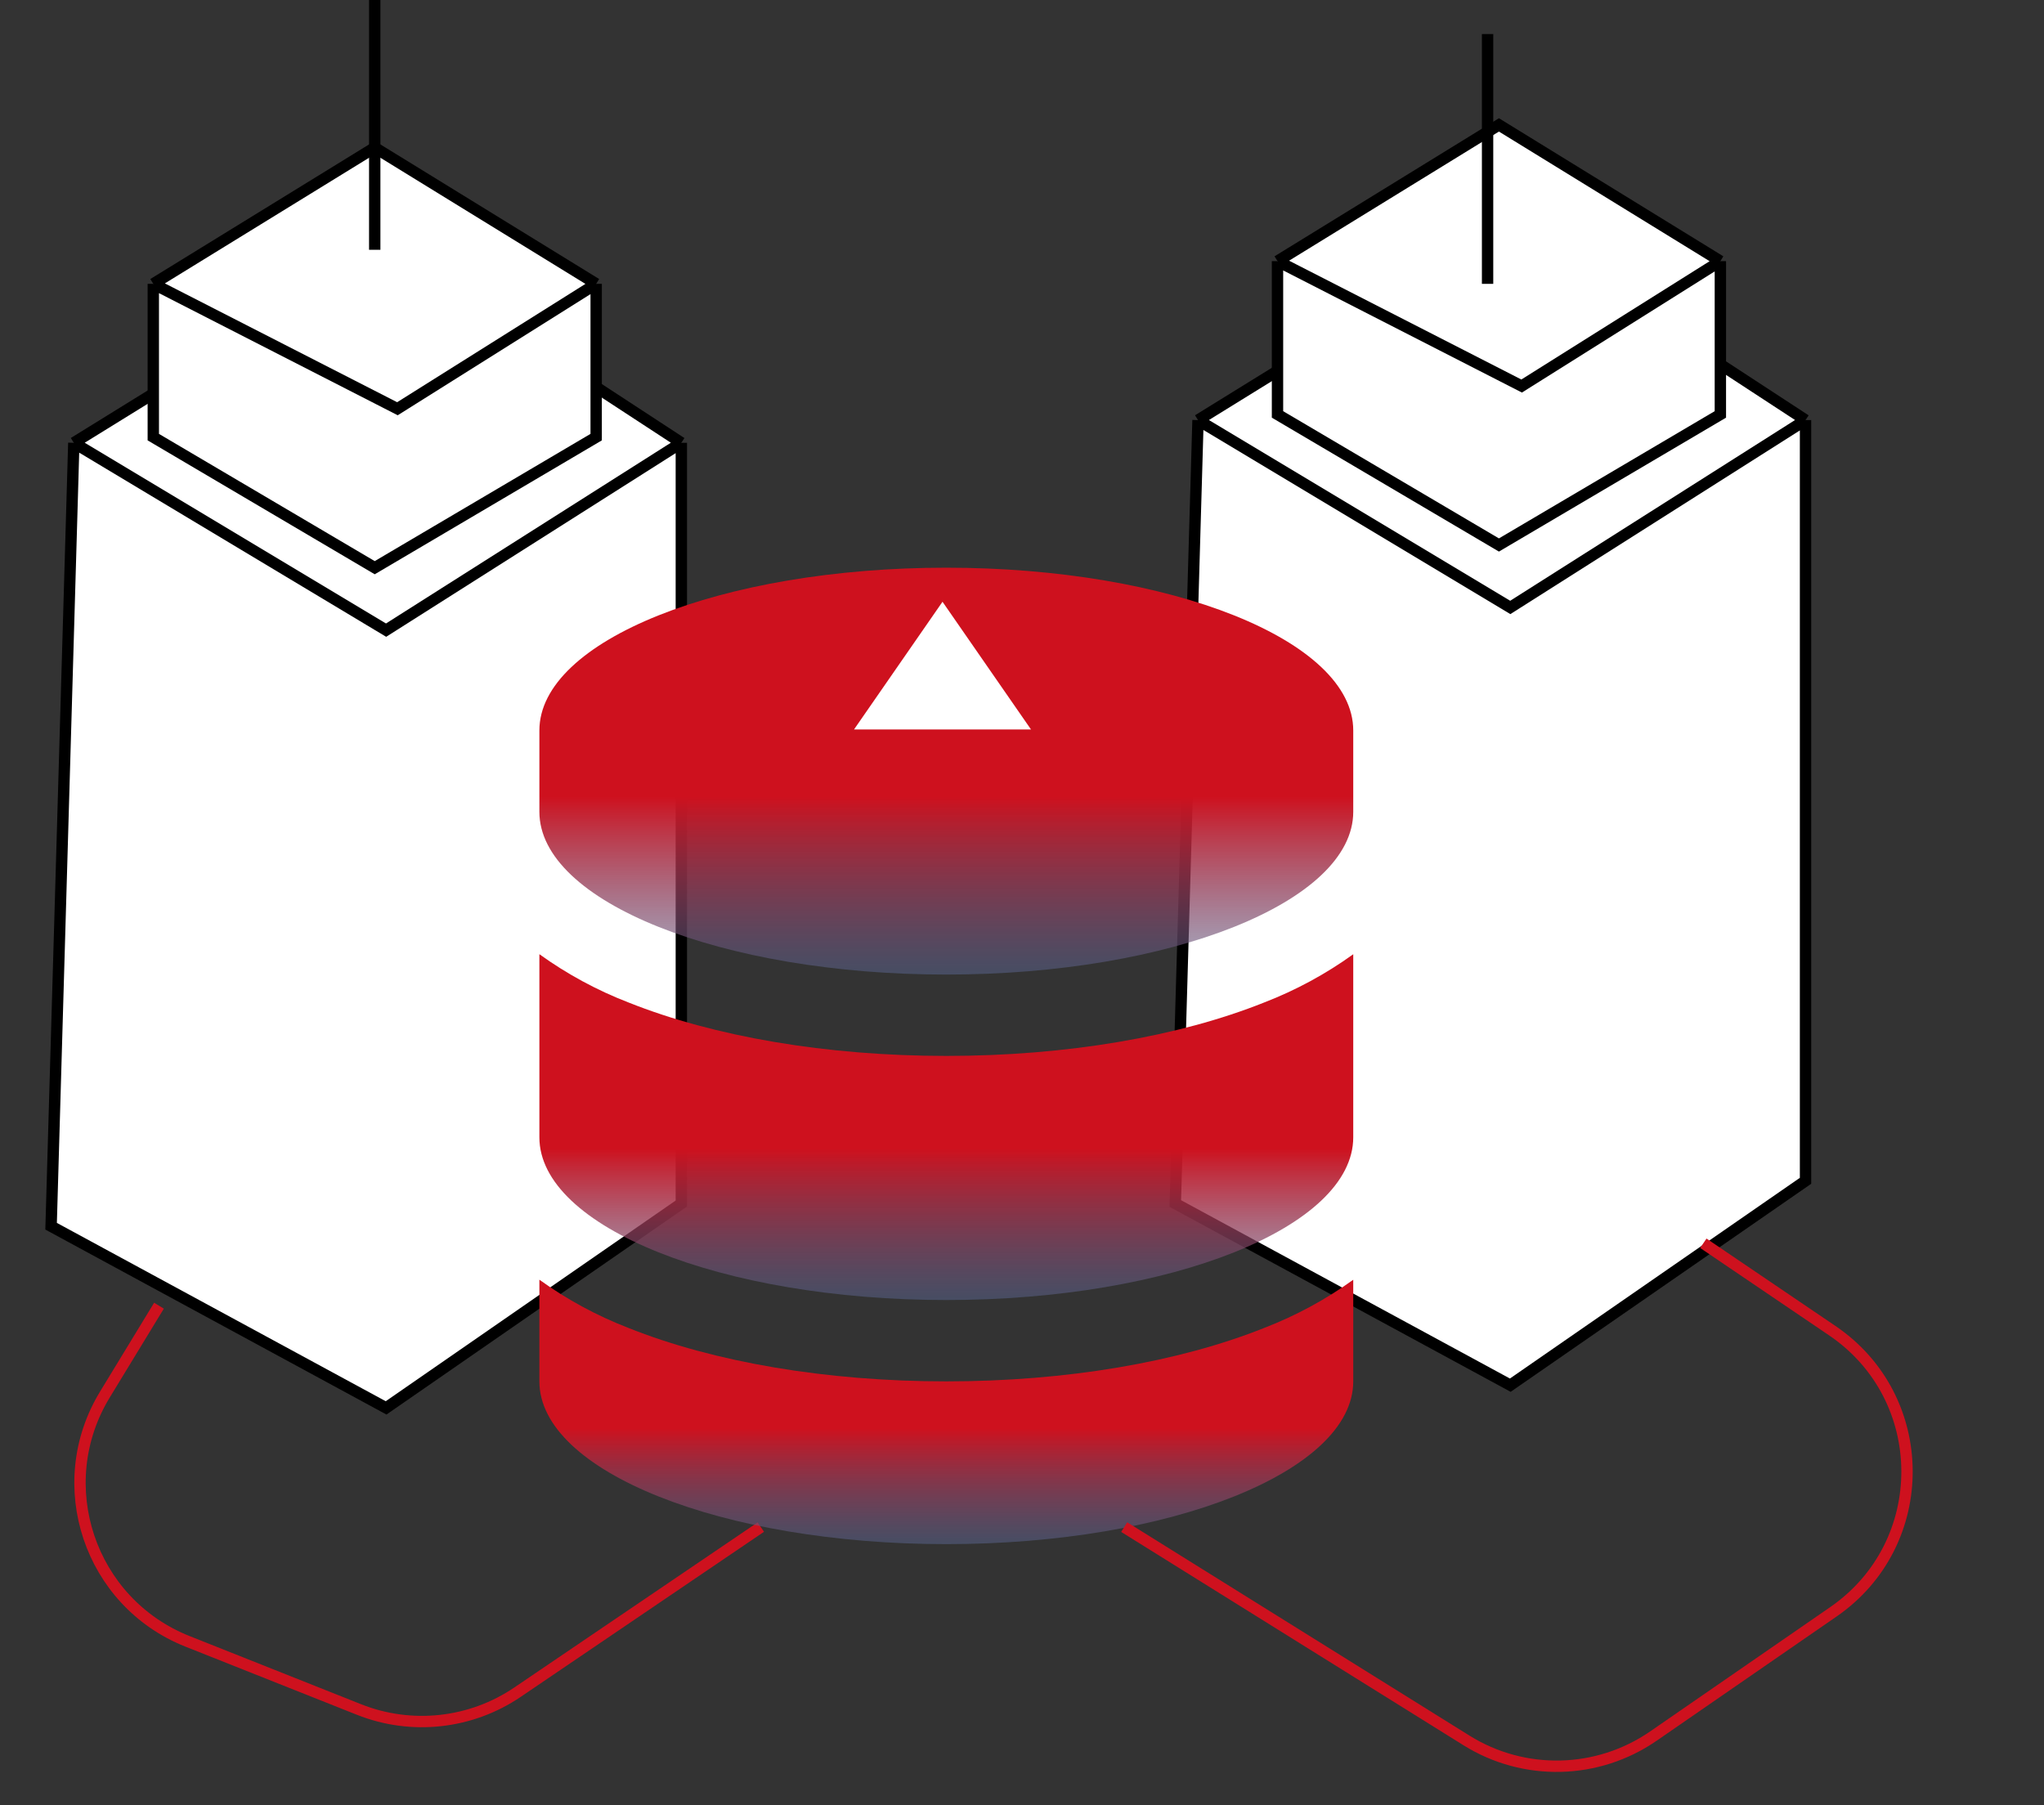 <svg width="180" height="159" viewBox="0 0 180 159" fill="none" xmlns="http://www.w3.org/2000/svg">
<rect x="0" y="0" width="180" height="159" fill="#333333" stroke="none"/>
<path d="M14 115L9.238 122.823C4.408 130.758 7.878 141.131 16.511 144.562L31.614 150.565C36.234 152.401 41.463 151.829 45.577 149.037L67 134.5" stroke="#CE111E"/>
<path d="M6.5 39L34 22L60 39V106L34 124L4.5 108L6.5 39Z" fill="white"/>
<path d="M6.5 39L34 22L60 39M6.5 39L34 55.5L60 39M6.5 39L4.5 108L34 124L60 106V39" stroke="black"/>
<path d="M13.5 38.5V25L33 13L52.5 25V38.5L33 50L13.5 38.5Z" fill="white"/>
<path d="M13.5 25V38.5L33 50L52.5 38.5V25M13.5 25L33 13L52.5 25M13.5 25L35 36L52.5 25" stroke="black"/>
<path d="M105.5 37L133 20L159 37V104L133 122L103.5 106L105.5 37Z" fill="white"/>
<path d="M105.5 37L133 20L159 37M105.5 37L133 53.5L159 37M105.5 37L103.5 106L133 122L159 104V37" stroke="black"/>
<path d="M112.5 36.5V23L132 11L151.5 23V36.5L132 48L112.5 36.5Z" fill="white"/>
<path d="M112.5 23V36.5L132 48L151.5 36.5V23M112.5 23L132 11L151.5 23M112.5 23L134 34L151.5 23" stroke="black"/>
<path d="M47.5 64.335C47.5 56.418 63.544 50 83.335 50C103.126 50 119.17 56.418 119.17 64.335V71.5C119.17 79.417 103.126 85.835 83.335 85.835C63.544 85.835 47.5 79.417 47.5 71.5V64.335Z" fill="url(#paint0_linear_4_191)"/>
<path d="M47.5 84.045V100.17C47.5 108.077 63.544 114.5 83.335 114.5C103.126 114.5 119.17 108.082 119.17 100.165V84.045C116.75 85.789 114.116 87.216 111.333 88.291C103.814 91.301 93.908 93 83.335 93C72.768 93 62.862 91.296 55.342 88.291C52.559 87.216 49.926 85.789 47.505 84.045H47.5Z" fill="url(#paint1_linear_4_191)"/>
<path d="M119.17 112.715C116.749 114.457 114.116 115.882 111.333 116.956C103.808 119.966 93.908 121.665 83.33 121.665C72.763 121.665 62.856 119.966 55.337 116.956C52.554 115.881 49.921 114.454 47.5 112.71V121.665C47.5 129.582 63.544 136 83.335 136C103.126 136 119.17 129.582 119.17 121.665V112.715Z" fill="url(#paint2_linear_4_191)"/>
<path d="M150 109.5L161.354 117.198C170.086 123.117 170.14 135.963 161.459 141.957L145.602 152.906C140.683 156.302 134.217 156.454 129.144 153.291L99 134.5" stroke="#CE111E"/>
<line x1="33" y1="22" x2="33" stroke="black"/>
<line x1="131" y1="25" x2="131" y2="3" stroke="black"/>
<path d="M83 53L90.794 64.25H75.206L83 53Z" fill="white"/>
<defs>
<linearGradient id="paint0_linear_4_191" x1="83.335" y1="50" x2="83.335" y2="85.835" gradientUnits="userSpaceOnUse">
<stop offset="0.562" stop-color="#CE111E"/>
<stop offset="1" stop-color="#58648E" stop-opacity="0.53"/>
</linearGradient>
<linearGradient id="paint1_linear_4_191" x1="83.335" y1="84.045" x2="83.335" y2="114.5" gradientUnits="userSpaceOnUse">
<stop offset="0.562" stop-color="#CE111E"/>
<stop offset="1" stop-color="#58648E" stop-opacity="0.53"/>
</linearGradient>
<linearGradient id="paint2_linear_4_191" x1="83.335" y1="112.71" x2="83.335" y2="136" gradientUnits="userSpaceOnUse">
<stop offset="0.562" stop-color="#CE111E"/>
<stop offset="1" stop-color="#58648E" stop-opacity="0.53"/>
</linearGradient>
</defs>
</svg>
